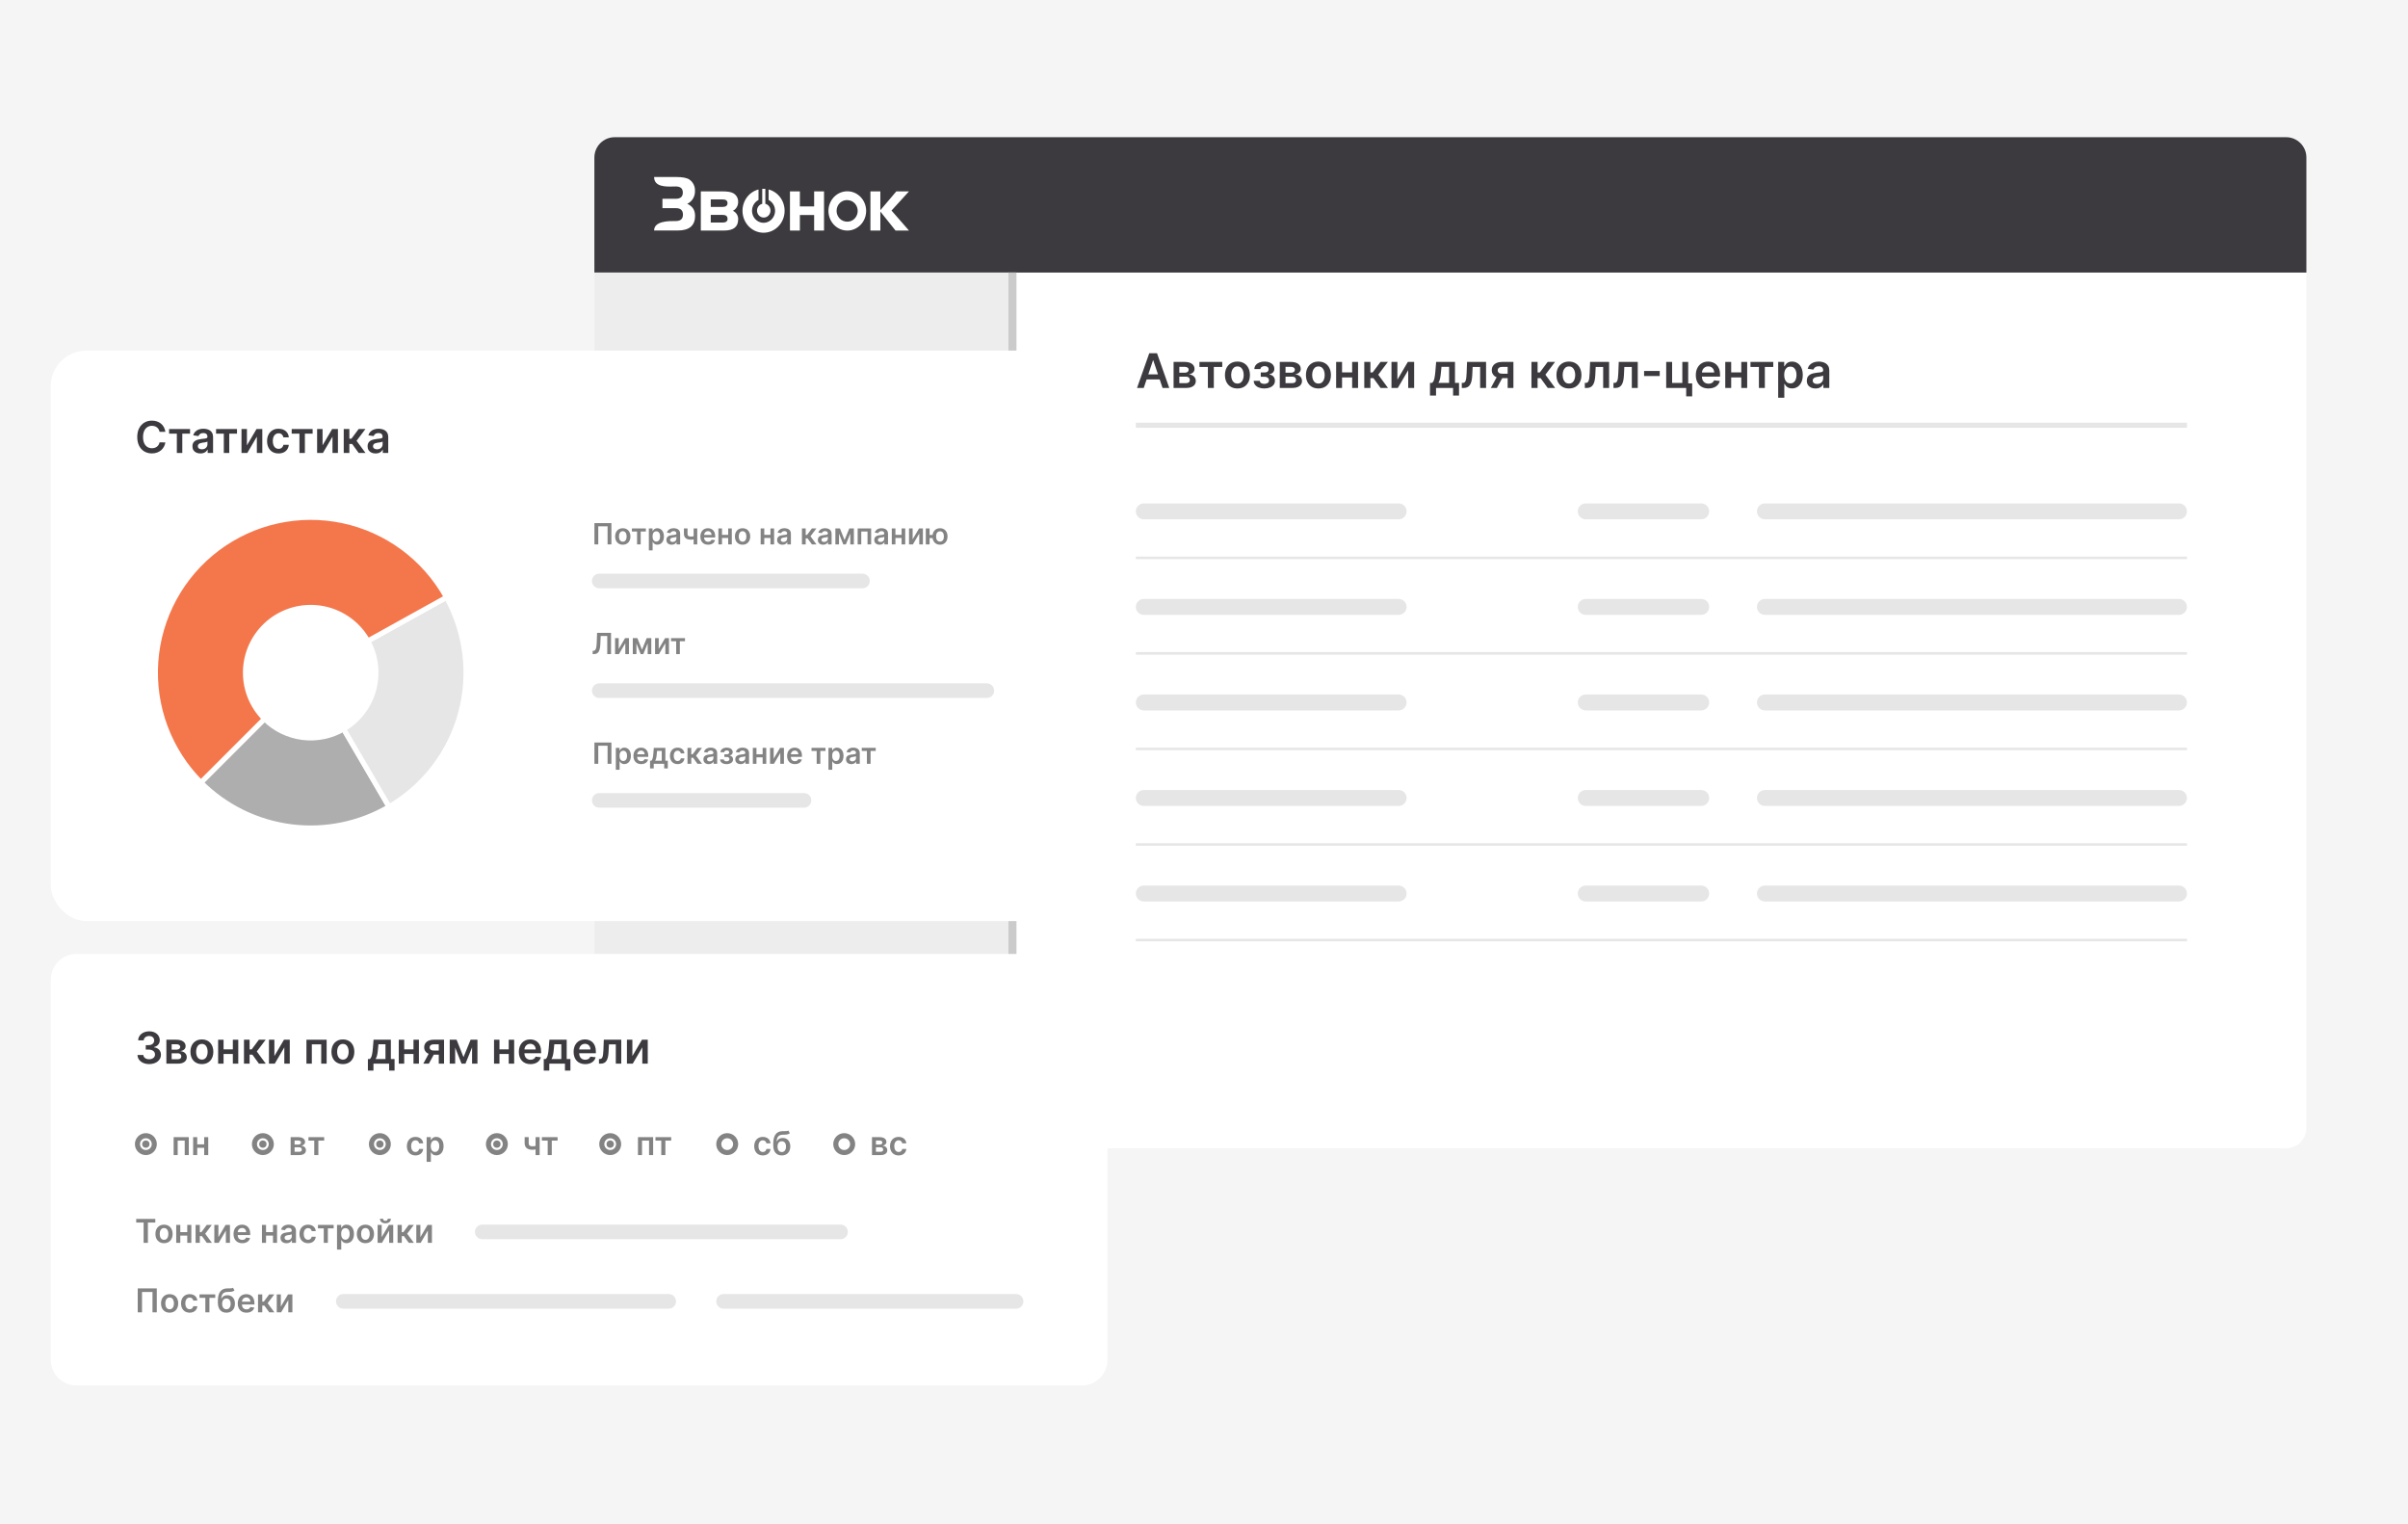 <svg width="474" height="300" viewBox="0 0 474 300" fill="none" xmlns="http://www.w3.org/2000/svg">
<g clip-path="url(#clip0_1361_1270)">
<rect width="474" height="300" fill="#F5F5F5"/>
<g filter="url(#filter0_d_1361_1270)">
<rect x="117" y="27" width="337" height="199" rx="4" fill="white"/>
</g>
<path d="M117 31C117 28.791 118.791 27 121 27H450C452.209 27 454 28.791 454 31V53.638H117V31Z" fill="#3C3A3E"/>
<path d="M117 53.638H200.074V226H121C118.791 226 117 224.209 117 222V53.638Z" fill="#EDEDED"/>
<rect x="200.074" y="53.638" width="148.075" height="1.567" transform="rotate(90 200.074 53.638)" fill="#CBCBCB"/>
<path fill-rule="evenodd" clip-rule="evenodd" d="M136.828 42.441C136.828 44.389 135.698 45.364 133.437 45.366H128.758C128.758 43.491 131.646 43.499 132.892 43.502L133.036 43.503C133.97 43.503 134.437 43.08 134.435 42.235C134.435 41.386 133.969 40.967 133.036 40.967H130.397V39.123H133.015C133.948 39.123 134.41 38.714 134.41 37.903C134.41 37.091 133.942 36.698 133.015 36.698C132.866 36.698 132.698 36.703 132.516 36.708H132.516C131.067 36.746 128.758 36.806 128.758 34.835H133.066C134.307 34.835 135.172 34.995 135.66 35.313C136.027 35.55 136.327 35.886 136.527 36.284C136.728 36.683 136.822 37.13 136.8 37.58C136.819 38.112 136.684 38.638 136.413 39.09C136.142 39.542 135.748 39.899 135.28 40.115C136.308 40.571 136.821 41.353 136.819 42.46L136.828 42.441ZM167.429 37.703C168.319 37.867 169.122 38.363 169.685 39.1C170.249 39.836 170.536 40.762 170.491 41.703C170.446 42.644 170.073 43.536 169.441 44.21C168.81 44.885 167.965 45.296 167.063 45.367C166.162 45.437 165.266 45.162 164.546 44.593C163.825 44.024 163.329 43.201 163.15 42.277C162.97 41.353 163.121 40.394 163.573 39.578C164.025 38.762 164.748 38.146 165.605 37.846C166.192 37.641 166.819 37.592 167.429 37.703ZM145.299 43.214C145.299 44.66 144.363 45.381 142.49 45.379H137.953V37.665H142.21C143.219 37.665 143.928 37.789 144.338 38.03C144.638 38.192 144.888 38.439 145.058 38.743C145.228 39.047 145.312 39.396 145.299 39.747C145.305 40.111 145.21 40.468 145.027 40.776C144.844 41.085 144.579 41.333 144.265 41.49C144.587 41.631 144.859 41.87 145.045 42.177C145.232 42.483 145.324 42.842 145.308 43.205L145.299 43.214ZM143.207 39.975C143.207 39.491 142.882 39.247 142.228 39.247H139.908V40.727H142.228C142.882 40.727 143.207 40.476 143.207 39.975ZM143.207 43.047C143.207 42.543 142.885 42.292 142.24 42.292H139.908V43.801H142.256C142.9 43.801 143.223 43.547 143.223 43.047H143.207ZM162.205 45.379H160.259V42.321H157.45V45.379H155.498V37.665H157.45V40.622H160.259V37.665H162.205V45.379ZM178.91 45.379H176.283L173.291 41.636V45.379H171.339V37.665H173.291V41.37L176.438 37.665H178.929L175.49 41.44L178.929 45.379H178.91ZM167.326 39.472C167.059 39.384 166.778 39.355 166.5 39.385C166.222 39.416 165.953 39.506 165.709 39.649C165.466 39.793 165.254 39.987 165.086 40.22C164.917 40.453 164.797 40.719 164.732 41.003C164.667 41.286 164.659 41.581 164.707 41.868C164.756 42.154 164.861 42.428 165.016 42.671C165.17 42.914 165.371 43.121 165.606 43.279C165.841 43.438 166.104 43.544 166.38 43.592C166.682 43.655 166.993 43.647 167.292 43.569C167.728 43.455 168.115 43.193 168.393 42.826C168.671 42.458 168.825 42.005 168.831 41.537C168.836 41.069 168.693 40.612 168.424 40.237C168.154 39.862 167.773 39.591 167.341 39.465L167.326 39.472ZM151.295 39.354C151.757 39.589 152.129 39.979 152.351 40.463C152.572 40.946 152.63 41.493 152.514 42.015C152.399 42.536 152.117 43.002 151.715 43.335C151.313 43.669 150.815 43.85 150.301 43.85C149.787 43.85 149.289 43.669 148.887 43.335C148.485 43.002 148.203 42.536 148.088 42.015C147.972 41.493 148.03 40.946 148.252 40.463C148.473 39.979 148.845 39.589 149.307 39.354V37.291C148.324 37.544 147.464 38.164 146.889 39.032C146.315 39.901 146.065 40.959 146.187 42.007C146.309 43.054 146.795 44.019 147.553 44.718C148.311 45.418 149.289 45.804 150.301 45.804C151.314 45.804 152.291 45.418 153.049 44.718C153.807 44.019 154.293 43.054 154.415 42.007C154.537 40.959 154.288 39.901 153.713 39.032C153.138 38.164 152.278 37.544 151.295 37.291V39.354ZM149.609 42.593C149.898 42.791 150.251 42.861 150.59 42.79C150.847 42.74 151.083 42.612 151.269 42.421C151.455 42.231 151.583 41.987 151.636 41.721C151.688 41.455 151.664 41.179 151.566 40.927C151.467 40.675 151.299 40.46 151.083 40.308C150.952 40.216 150.805 40.149 150.651 40.112V37.158H150.043V40.112C149.705 40.19 149.411 40.405 149.224 40.709C149.037 41.012 148.972 41.38 149.044 41.733C149.117 42.086 149.319 42.395 149.609 42.593Z" fill="white"/>
<path fill-rule="evenodd" clip-rule="evenodd" d="M126.407 69.307C125.542 69.307 124.84 70.009 124.84 70.874C124.84 71.739 125.542 72.441 126.407 72.441H185.971C186.836 72.441 187.538 71.739 187.538 70.874C187.538 70.009 186.836 69.307 185.971 69.307H126.407ZM126.407 130.417C125.542 130.417 124.84 131.119 124.84 131.984C124.84 132.85 125.542 133.551 126.407 133.551H185.971C186.836 133.551 187.538 132.85 187.538 131.984C187.538 131.119 186.836 130.417 185.971 130.417H126.407ZM124.84 81.843C124.84 80.977 125.542 80.276 126.407 80.276H170.296C171.162 80.276 171.863 80.977 171.863 81.843C171.863 82.708 171.162 83.409 170.296 83.409H126.407C125.542 83.409 124.84 82.708 124.84 81.843ZM126.407 141.386C125.542 141.386 124.84 142.087 124.84 142.953C124.84 143.818 125.542 144.52 126.407 144.52H170.296C171.162 144.52 171.863 143.818 171.863 142.953C171.863 142.087 171.162 141.386 170.296 141.386H126.407ZM124.84 92.811C124.84 91.946 125.542 91.244 126.407 91.244H177.35C178.215 91.244 178.917 91.946 178.917 92.811C178.917 93.677 178.215 94.378 177.35 94.378H126.407C125.542 94.378 124.84 93.677 124.84 92.811ZM126.407 152.354C125.542 152.354 124.84 153.056 124.84 153.921C124.84 154.787 125.542 155.488 126.407 155.488H177.35C178.215 155.488 178.917 154.787 178.917 153.921C178.917 153.056 178.215 152.354 177.35 152.354H126.407ZM124.84 103.78C124.84 102.914 125.542 102.213 126.407 102.213H160.108C160.973 102.213 161.675 102.914 161.675 103.78C161.675 104.645 160.973 105.347 160.108 105.347H126.407C125.542 105.347 124.84 104.645 124.84 103.78ZM126.407 163.323C125.542 163.323 124.84 164.024 124.84 164.89C124.84 165.755 125.542 166.457 126.407 166.457H160.108C160.973 166.457 161.675 165.755 161.675 164.89C161.675 164.024 160.973 163.323 160.108 163.323H126.407ZM124.84 193.095C124.84 192.229 125.542 191.528 126.407 191.528H170.296C171.162 191.528 171.863 192.229 171.863 193.095C171.863 193.96 171.162 194.661 170.296 194.661H126.407C125.542 194.661 124.84 193.96 124.84 193.095ZM200.074 117.882L117 117.882V118.382L200.074 118.382V117.882ZM117 178.992L200.074 178.992V179.492L117 179.492V178.992ZM200.074 207.197H117V207.697H200.074V207.197Z" fill="#CBCBCB"/>
<path d="M225.139 76.358H223.816L226.224 69.52H227.754L230.165 76.358H228.843L227.016 70.923H226.962L225.139 76.358ZM225.182 73.677H228.789V74.672H225.182V73.677Z" fill="#3C3A3E"/>
<path d="M231.013 76.358V71.23H233.167C233.775 71.23 234.254 71.351 234.606 71.594C234.96 71.836 235.137 72.175 235.137 72.609C235.137 72.896 235.037 73.131 234.837 73.313C234.638 73.493 234.368 73.615 234.025 73.677C234.295 73.699 234.531 73.767 234.733 73.881C234.938 73.994 235.098 74.143 235.214 74.328C235.33 74.513 235.388 74.725 235.388 74.966C235.388 75.249 235.313 75.494 235.164 75.704C235.017 75.911 234.802 76.072 234.519 76.188C234.239 76.301 233.898 76.358 233.497 76.358H231.013ZM232.145 75.406H233.497C233.72 75.406 233.895 75.354 234.022 75.25C234.149 75.143 234.212 74.998 234.212 74.816C234.212 74.604 234.149 74.438 234.022 74.318C233.895 74.196 233.72 74.135 233.497 74.135H232.145V75.406ZM232.145 73.353H233.19C233.355 73.353 233.496 73.33 233.614 73.283C233.732 73.234 233.822 73.166 233.885 73.079C233.947 72.99 233.978 72.885 233.978 72.762C233.978 72.587 233.906 72.448 233.761 72.348C233.619 72.248 233.421 72.198 233.167 72.198H232.145V73.353Z" fill="#3C3A3E"/>
<path d="M236.105 72.222V71.23H240.593V72.222H238.934V76.358H237.765V72.222H236.105Z" fill="#3C3A3E"/>
<path d="M243.583 76.458C243.082 76.458 242.647 76.348 242.28 76.128C241.913 75.907 241.628 75.599 241.425 75.203C241.225 74.807 241.125 74.344 241.125 73.814C241.125 73.284 241.225 72.82 241.425 72.422C241.628 72.023 241.913 71.714 242.28 71.494C242.647 71.273 243.082 71.163 243.583 71.163C244.083 71.163 244.518 71.273 244.885 71.494C245.252 71.714 245.536 72.023 245.737 72.422C245.939 72.82 246.041 73.284 246.041 73.814C246.041 74.344 245.939 74.807 245.737 75.203C245.536 75.599 245.252 75.907 244.885 76.128C244.518 76.348 244.083 76.458 243.583 76.458ZM243.589 75.49C243.861 75.49 244.088 75.415 244.271 75.266C244.453 75.115 244.589 74.912 244.678 74.659C244.769 74.405 244.815 74.122 244.815 73.811C244.815 73.497 244.769 73.213 244.678 72.959C244.589 72.703 244.453 72.5 244.271 72.348C244.088 72.197 243.861 72.121 243.589 72.121C243.311 72.121 243.079 72.197 242.895 72.348C242.712 72.5 242.575 72.703 242.484 72.959C242.395 73.213 242.35 73.497 242.35 73.811C242.35 74.122 242.395 74.405 242.484 74.659C242.575 74.912 242.712 75.115 242.895 75.266C243.079 75.415 243.311 75.49 243.589 75.49Z" fill="#3C3A3E"/>
<path d="M246.783 74.953H247.982C247.993 75.144 248.079 75.292 248.239 75.397C248.399 75.501 248.607 75.553 248.863 75.553C249.124 75.553 249.343 75.497 249.521 75.383C249.702 75.267 249.792 75.093 249.792 74.859C249.792 74.721 249.757 74.6 249.688 74.495C249.619 74.388 249.523 74.306 249.398 74.248C249.273 74.19 249.126 74.161 248.957 74.161H248.172V73.303H248.957C249.209 73.303 249.399 73.245 249.528 73.13C249.659 73.014 249.725 72.868 249.725 72.692C249.725 72.503 249.656 72.349 249.518 72.231C249.382 72.114 249.194 72.055 248.954 72.055C248.713 72.055 248.513 72.109 248.352 72.218C248.194 72.327 248.112 72.467 248.105 72.639H246.913C246.918 72.341 247.007 72.081 247.18 71.861C247.356 71.641 247.592 71.469 247.888 71.347C248.187 71.224 248.523 71.163 248.897 71.163C249.298 71.163 249.644 71.223 249.936 71.343C250.227 71.464 250.452 71.632 250.61 71.847C250.768 72.061 250.847 72.313 250.847 72.602C250.847 72.88 250.76 73.111 250.587 73.293C250.413 73.473 250.179 73.603 249.885 73.68V73.734C250.088 73.745 250.271 73.803 250.433 73.907C250.596 74.01 250.725 74.149 250.821 74.325C250.916 74.501 250.964 74.704 250.964 74.936C250.964 75.25 250.874 75.521 250.694 75.75C250.513 75.977 250.265 76.152 249.949 76.275C249.635 76.397 249.275 76.458 248.87 76.458C248.476 76.458 248.123 76.399 247.811 76.281C247.502 76.161 247.256 75.989 247.073 75.764C246.891 75.539 246.794 75.269 246.783 74.953Z" fill="#3C3A3E"/>
<path d="M251.916 76.358V71.23H254.07C254.678 71.23 255.158 71.351 255.51 71.594C255.864 71.836 256.041 72.175 256.041 72.609C256.041 72.896 255.94 73.131 255.74 73.313C255.542 73.493 255.271 73.615 254.928 73.677C255.198 73.699 255.434 73.767 255.636 73.881C255.841 73.994 256.002 74.143 256.117 74.328C256.233 74.513 256.291 74.725 256.291 74.966C256.291 75.249 256.216 75.494 256.067 75.704C255.92 75.911 255.705 76.072 255.423 76.188C255.142 76.301 254.801 76.358 254.401 76.358H251.916ZM253.048 75.406H254.401C254.623 75.406 254.798 75.354 254.925 75.25C255.052 75.143 255.115 74.998 255.115 74.816C255.115 74.604 255.052 74.438 254.925 74.318C254.798 74.196 254.623 74.135 254.401 74.135H253.048V75.406ZM253.048 73.353H254.093C254.258 73.353 254.4 73.33 254.518 73.283C254.636 73.234 254.726 73.166 254.788 73.079C254.85 72.99 254.882 72.885 254.882 72.762C254.882 72.587 254.809 72.448 254.665 72.348C254.522 72.248 254.324 72.198 254.07 72.198H253.048V73.353Z" fill="#3C3A3E"/>
<path d="M259.526 76.458C259.025 76.458 258.591 76.348 258.224 76.128C257.857 75.907 257.572 75.599 257.369 75.203C257.169 74.807 257.068 74.344 257.068 73.814C257.068 73.284 257.169 72.82 257.369 72.422C257.572 72.023 257.857 71.714 258.224 71.494C258.591 71.273 259.025 71.163 259.526 71.163C260.027 71.163 260.461 71.273 260.829 71.494C261.196 71.714 261.48 72.023 261.68 72.422C261.883 72.82 261.984 73.284 261.984 73.814C261.984 74.344 261.883 74.807 261.68 75.203C261.48 75.599 261.196 75.907 260.829 76.128C260.461 76.348 260.027 76.458 259.526 76.458ZM259.533 75.49C259.805 75.49 260.032 75.415 260.214 75.266C260.397 75.115 260.533 74.912 260.622 74.659C260.713 74.405 260.759 74.122 260.759 73.811C260.759 73.497 260.713 73.213 260.622 72.959C260.533 72.703 260.397 72.5 260.214 72.348C260.032 72.197 259.805 72.121 259.533 72.121C259.255 72.121 259.023 72.197 258.838 72.348C258.656 72.5 258.519 72.703 258.428 72.959C258.339 73.213 258.294 73.497 258.294 73.811C258.294 74.122 258.339 74.405 258.428 74.659C258.519 74.912 258.656 75.115 258.838 75.266C259.023 75.415 259.255 75.49 259.533 75.49Z" fill="#3C3A3E"/>
<path d="M266.534 73.293V74.285H263.802V73.293H266.534ZM264.176 71.23V76.358H263.011V71.23H264.176ZM267.325 71.23V76.358H266.163V71.23H267.325Z" fill="#3C3A3E"/>
<path d="M268.549 76.358V71.23H269.758V73.3H270.198L271.741 71.23H273.198L271.297 73.747L273.218 76.358H271.755L270.349 74.425H269.758V76.358H268.549Z" fill="#3C3A3E"/>
<path d="M275.069 74.722L277.123 71.23H278.365V76.358H277.196V72.862L275.149 76.358H273.903V71.23H275.069V74.722Z" fill="#3C3A3E"/>
<path d="M281.485 77.847V75.363H281.892C282.002 75.278 282.093 75.164 282.166 75.019C282.24 74.872 282.3 74.7 282.347 74.502C282.396 74.301 282.436 74.078 282.467 73.831C282.498 73.581 282.526 73.313 282.55 73.026L282.697 71.23H286.404V75.363H287.199V77.847H286.03V76.358H282.674V77.847H281.485ZM283.135 75.363H285.249V72.205H283.746L283.666 73.026C283.621 73.569 283.562 74.034 283.489 74.422C283.415 74.809 283.297 75.123 283.135 75.363Z" fill="#3C3A3E"/>
<path d="M287.748 76.358L287.741 75.363H287.918C288.052 75.363 288.164 75.333 288.255 75.273C288.347 75.213 288.422 75.113 288.483 74.972C288.543 74.83 288.589 74.639 288.623 74.398C288.656 74.158 288.68 73.859 288.693 73.5L288.783 71.23H292.524V76.358H291.355V72.222H289.882L289.802 73.874C289.782 74.301 289.734 74.672 289.658 74.986C289.585 75.297 289.48 75.555 289.344 75.757C289.211 75.96 289.043 76.111 288.84 76.211C288.637 76.309 288.398 76.358 288.122 76.358H287.748Z" fill="#3C3A3E"/>
<path d="M296.773 76.358V72.211H295.678C295.4 72.211 295.186 72.276 295.037 72.405C294.888 72.534 294.814 72.694 294.816 72.886C294.814 73.077 294.884 73.235 295.027 73.36C295.169 73.485 295.373 73.547 295.638 73.547H297.154V74.428H295.638C295.228 74.428 294.874 74.364 294.576 74.235C294.278 74.106 294.048 73.923 293.888 73.687C293.728 73.451 293.647 73.175 293.647 72.859C293.647 72.53 293.729 72.244 293.891 72.001C294.056 71.756 294.29 71.567 294.593 71.433C294.898 71.298 295.259 71.23 295.678 71.23H297.906V76.358H296.773ZM293.46 76.358L294.893 73.727H296.085L294.649 76.358H293.46Z" fill="#3C3A3E"/>
<path d="M301.456 76.358V71.23H302.665V73.3H303.106L304.648 71.23H306.105L304.204 73.747L306.125 76.358H304.662L303.256 74.425H302.665V76.358H301.456Z" fill="#3C3A3E"/>
<path d="M308.836 76.458C308.336 76.458 307.901 76.348 307.534 76.128C307.167 75.907 306.882 75.599 306.679 75.203C306.479 74.807 306.378 74.344 306.378 73.814C306.378 73.284 306.479 72.82 306.679 72.422C306.882 72.023 307.167 71.714 307.534 71.494C307.901 71.273 308.336 71.163 308.836 71.163C309.337 71.163 309.772 71.273 310.139 71.494C310.506 71.714 310.79 72.023 310.991 72.422C311.193 72.82 311.295 73.284 311.295 73.814C311.295 74.344 311.193 74.807 310.991 75.203C310.79 75.599 310.506 75.907 310.139 76.128C309.772 76.348 309.337 76.458 308.836 76.458ZM308.843 75.49C309.115 75.49 309.342 75.415 309.524 75.266C309.707 75.115 309.843 74.912 309.932 74.659C310.023 74.405 310.069 74.122 310.069 73.811C310.069 73.497 310.023 73.213 309.932 72.959C309.843 72.703 309.707 72.5 309.524 72.348C309.342 72.197 309.115 72.121 308.843 72.121C308.565 72.121 308.333 72.197 308.149 72.348C307.966 72.5 307.829 72.703 307.738 72.959C307.649 73.213 307.604 73.497 307.604 73.811C307.604 74.122 307.649 74.405 307.738 74.659C307.829 74.912 307.966 75.115 308.149 75.266C308.333 75.415 308.565 75.49 308.843 75.49Z" fill="#3C3A3E"/>
<path d="M311.967 76.358L311.96 75.363H312.137C312.271 75.363 312.383 75.333 312.474 75.273C312.566 75.213 312.641 75.113 312.701 74.972C312.761 74.83 312.808 74.639 312.842 74.398C312.875 74.158 312.898 73.859 312.912 73.5L313.002 71.23H316.742V76.358H315.574V72.222H314.101L314.021 73.874C314.001 74.301 313.953 74.672 313.877 74.986C313.803 75.297 313.699 75.555 313.563 75.757C313.429 75.96 313.261 76.111 313.059 76.211C312.856 76.309 312.617 76.358 312.341 76.358H311.967Z" fill="#3C3A3E"/>
<path d="M317.606 76.358L317.599 75.363H317.776C317.91 75.363 318.022 75.333 318.113 75.273C318.205 75.213 318.28 75.113 318.34 74.972C318.401 74.83 318.447 74.639 318.481 74.398C318.514 74.158 318.538 73.859 318.551 73.5L318.641 71.23H322.382V76.358H321.213V72.222H319.74L319.66 73.874C319.64 74.301 319.592 74.672 319.516 74.986C319.443 75.297 319.338 75.555 319.202 75.757C319.069 75.96 318.9 76.111 318.698 76.211C318.495 76.309 318.256 76.358 317.98 76.358H317.606Z" fill="#3C3A3E"/>
<path d="M326.708 73.013V74.008H323.629V73.013H326.708Z" fill="#3C3A3E"/>
<path d="M332.311 71.23V75.457H333.096V78.007H331.914V76.358H327.98V71.23H329.145V75.366H331.156V71.23H332.311Z" fill="#3C3A3E"/>
<path d="M336.303 76.458C335.789 76.458 335.345 76.351 334.971 76.138C334.599 75.922 334.313 75.617 334.112 75.223C333.912 74.827 333.812 74.36 333.812 73.824C333.812 73.296 333.912 72.834 334.112 72.435C334.315 72.034 334.598 71.723 334.961 71.5C335.324 71.275 335.75 71.163 336.24 71.163C336.556 71.163 336.854 71.214 337.135 71.317C337.418 71.417 337.667 71.573 337.883 71.784C338.101 71.996 338.273 72.265 338.397 72.592C338.522 72.917 338.584 73.304 338.584 73.754V74.124H334.38V73.31H337.425C337.423 73.078 337.373 72.873 337.275 72.692C337.177 72.51 337.04 72.366 336.864 72.261C336.691 72.157 336.488 72.105 336.256 72.105C336.009 72.105 335.792 72.165 335.605 72.285C335.418 72.403 335.272 72.559 335.168 72.752C335.065 72.944 335.013 73.154 335.011 73.383V74.094C335.011 74.393 335.065 74.649 335.174 74.862C335.283 75.074 335.436 75.236 335.632 75.35C335.828 75.461 336.057 75.517 336.32 75.517C336.496 75.517 336.655 75.492 336.797 75.443C336.94 75.392 337.064 75.317 337.168 75.219C337.273 75.122 337.352 75 337.405 74.856L338.534 74.983C338.463 75.281 338.327 75.541 338.127 75.764C337.929 75.984 337.675 76.156 337.365 76.278C337.056 76.398 336.702 76.458 336.303 76.458Z" fill="#3C3A3E"/>
<path d="M343.13 73.293V74.285H340.399V73.293H343.13ZM340.773 71.23V76.358H339.607V71.23H340.773ZM343.922 71.23V76.358H342.76V71.23H343.922Z" fill="#3C3A3E"/>
<path d="M344.571 72.222V71.23H349.059V72.222H347.399V76.358H346.231V72.222H344.571Z" fill="#3C3A3E"/>
<path d="M350.022 78.281V71.23H351.211V72.078H351.281C351.343 71.953 351.431 71.821 351.545 71.681C351.658 71.538 351.812 71.417 352.006 71.317C352.199 71.214 352.447 71.163 352.747 71.163C353.143 71.163 353.501 71.264 353.819 71.467C354.14 71.667 354.394 71.964 354.581 72.358C354.77 72.75 354.865 73.231 354.865 73.801C354.865 74.364 354.772 74.842 354.587 75.236C354.403 75.63 354.151 75.931 353.833 76.138C353.514 76.345 353.153 76.448 352.75 76.448C352.457 76.448 352.213 76.399 352.019 76.301C351.825 76.203 351.67 76.085 351.552 75.947C351.436 75.807 351.346 75.675 351.281 75.55H351.231V78.281H350.022ZM351.208 73.794C351.208 74.126 351.254 74.416 351.348 74.665C351.444 74.915 351.58 75.109 351.759 75.25C351.939 75.388 352.157 75.457 352.413 75.457C352.68 75.457 352.904 75.385 353.084 75.243C353.265 75.098 353.401 74.901 353.492 74.652C353.585 74.4 353.632 74.115 353.632 73.794C353.632 73.476 353.587 73.193 353.495 72.946C353.404 72.699 353.268 72.505 353.088 72.365C352.907 72.225 352.683 72.155 352.413 72.155C352.155 72.155 351.936 72.223 351.755 72.358C351.575 72.494 351.438 72.684 351.344 72.929C351.253 73.174 351.208 73.462 351.208 73.794Z" fill="#3C3A3E"/>
<path d="M357.376 76.462C357.051 76.462 356.758 76.404 356.498 76.288C356.239 76.17 356.035 75.996 355.883 75.767C355.734 75.538 355.659 75.255 355.659 74.919C355.659 74.63 355.713 74.391 355.82 74.201C355.927 74.012 356.072 73.861 356.257 73.747C356.442 73.634 356.65 73.548 356.882 73.49C357.115 73.43 357.357 73.387 357.606 73.36C357.907 73.329 358.151 73.301 358.338 73.276C358.525 73.25 358.661 73.21 358.745 73.156C358.832 73.101 358.876 73.015 358.876 72.899V72.879C358.876 72.628 358.801 72.433 358.652 72.295C358.503 72.157 358.288 72.088 358.007 72.088C357.711 72.088 357.476 72.153 357.303 72.282C357.131 72.411 357.015 72.563 356.955 72.739L355.826 72.579C355.915 72.267 356.062 72.007 356.267 71.797C356.472 71.586 356.723 71.428 357.019 71.323C357.315 71.216 357.642 71.163 358.001 71.163C358.248 71.163 358.494 71.192 358.739 71.25C358.984 71.308 359.207 71.403 359.41 71.537C359.612 71.668 359.775 71.847 359.897 72.075C360.022 72.302 360.085 72.585 360.085 72.926V76.358H358.922V75.654H358.882C358.809 75.796 358.705 75.93 358.572 76.054C358.44 76.177 358.274 76.276 358.074 76.351C357.876 76.425 357.643 76.462 357.376 76.462ZM357.69 75.573C357.933 75.573 358.143 75.526 358.321 75.43C358.499 75.332 358.636 75.203 358.732 75.043C358.83 74.882 358.879 74.708 358.879 74.518V73.914C358.841 73.945 358.776 73.974 358.685 74.001C358.596 74.028 358.496 74.051 358.385 74.071C358.273 74.091 358.163 74.109 358.054 74.124C357.945 74.14 357.85 74.153 357.77 74.165C357.59 74.189 357.428 74.229 357.286 74.285C357.143 74.34 357.031 74.418 356.949 74.518C356.866 74.616 356.825 74.743 356.825 74.899C356.825 75.122 356.906 75.29 357.069 75.403C357.231 75.517 357.438 75.573 357.69 75.573Z" fill="#3C3A3E"/>
<path fill-rule="evenodd" clip-rule="evenodd" d="M430.488 84.193H223.586V83.193H430.488V84.193ZM347.411 99.079C346.545 99.079 345.844 99.78 345.844 100.646C345.844 101.511 346.545 102.212 347.411 102.212H428.919C429.784 102.212 430.486 101.511 430.486 100.646C430.486 99.78 429.784 99.079 428.919 99.079H347.411ZM223.586 100.646C223.586 99.78 224.287 99.079 225.153 99.079H275.312C276.177 99.079 276.879 99.78 276.879 100.646C276.879 101.511 276.177 102.212 275.312 102.212H225.153C224.287 102.212 223.586 101.511 223.586 100.646ZM223.586 119.449C223.586 118.583 224.287 117.882 225.153 117.882H275.312C276.177 117.882 276.879 118.583 276.879 119.449C276.879 120.314 276.177 121.016 275.312 121.016H225.153C224.287 121.016 223.586 120.314 223.586 119.449ZM225.153 136.685C224.287 136.685 223.586 137.387 223.586 138.252C223.586 139.117 224.287 139.819 225.153 139.819H275.312C276.177 139.819 276.879 139.117 276.879 138.252C276.879 137.387 276.177 136.685 275.312 136.685H225.153ZM223.586 157.055C223.586 156.19 224.287 155.488 225.153 155.488H275.312C276.177 155.488 276.879 156.19 276.879 157.055C276.879 157.92 276.177 158.622 275.312 158.622H225.153C224.287 158.622 223.586 157.92 223.586 157.055ZM225.153 174.291C224.287 174.291 223.586 174.993 223.586 175.858C223.586 176.724 224.287 177.425 225.153 177.425H275.312C276.177 177.425 276.879 176.724 276.879 175.858C276.879 174.993 276.177 174.291 275.312 174.291H225.153ZM310.578 100.646C310.578 99.78 311.28 99.079 312.145 99.079H334.874C335.739 99.079 336.441 99.78 336.441 100.646C336.441 101.511 335.739 102.212 334.874 102.212H312.145C311.28 102.212 310.578 101.511 310.578 100.646ZM312.145 117.882C311.28 117.882 310.578 118.583 310.578 119.449C310.578 120.314 311.28 121.016 312.145 121.016H334.874C335.739 121.016 336.441 120.314 336.441 119.449C336.441 118.583 335.739 117.882 334.874 117.882H312.145ZM310.578 138.252C310.578 137.387 311.28 136.685 312.145 136.685H334.874C335.739 136.685 336.441 137.387 336.441 138.252C336.441 139.117 335.739 139.819 334.874 139.819H312.145C311.28 139.819 310.578 139.117 310.578 138.252ZM312.145 155.488C311.28 155.488 310.578 156.19 310.578 157.055C310.578 157.92 311.28 158.622 312.145 158.622H334.874C335.739 158.622 336.441 157.92 336.441 157.055C336.441 156.19 335.739 155.488 334.874 155.488H312.145ZM310.578 175.858C310.578 174.993 311.28 174.291 312.145 174.291H334.874C335.739 174.291 336.441 174.993 336.441 175.858C336.441 176.724 335.739 177.425 334.874 177.425H312.145C311.28 177.425 310.578 176.724 310.578 175.858ZM345.844 119.449C345.844 118.583 346.545 117.882 347.411 117.882H428.919C429.784 117.882 430.486 118.583 430.486 119.449C430.486 120.314 429.784 121.016 428.919 121.016H347.411C346.545 121.016 345.844 120.314 345.844 119.449ZM347.411 136.685C346.545 136.685 345.844 137.387 345.844 138.252C345.844 139.117 346.545 139.819 347.411 139.819H428.919C429.784 139.819 430.486 139.117 430.486 138.252C430.486 137.387 429.784 136.685 428.919 136.685H347.411ZM345.844 157.055C345.844 156.19 346.545 155.488 347.411 155.488H428.919C429.784 155.488 430.486 156.19 430.486 157.055C430.486 157.92 429.784 158.622 428.919 158.622H347.411C346.545 158.622 345.844 157.92 345.844 157.055ZM347.411 174.291C346.545 174.291 345.844 174.993 345.844 175.858C345.844 176.724 346.545 177.425 347.411 177.425H428.919C429.784 177.425 430.486 176.724 430.486 175.858C430.486 174.993 429.784 174.291 428.919 174.291H347.411ZM223.586 110.047H430.488V109.547H223.586V110.047ZM430.488 128.85H223.586V128.35H430.488V128.85ZM223.586 147.654H430.488V147.154H223.586V147.654ZM430.488 166.457H223.586V165.957H430.488V166.457ZM223.586 185.26H430.488V184.76H223.586V185.26Z" fill="#E6E6E6"/>
<g filter="url(#filter1_d_1361_1270)">
<path d="M10 192.792C10 190.01 12.256 187.754 15.038 187.754H212.962C215.744 187.754 218 190.01 218 192.792V267.644C218 270.426 215.744 272.682 212.962 272.682H15.038C12.256 272.682 10 270.426 10 267.644V192.792Z" fill="white"/>
</g>
<path d="M29.366 209.432C30.709 209.432 31.688 208.662 31.684 207.601C31.688 206.816 31.197 206.251 30.317 206.126V206.077C30.997 205.929 31.454 205.423 31.451 204.718C31.454 203.761 30.639 202.979 29.384 202.979C28.164 202.979 27.219 203.706 27.194 204.758H28.289C28.308 204.23 28.798 203.902 29.378 203.902C29.964 203.902 30.353 204.258 30.35 204.785C30.353 205.334 29.899 205.699 29.249 205.699H28.694V206.577H29.249C30.044 206.577 30.516 206.975 30.513 207.543C30.516 208.098 30.034 208.478 29.363 208.478C28.731 208.478 28.243 208.15 28.216 207.638H27.062C27.093 208.699 28.041 209.432 29.366 209.432Z" fill="#3C3A3E"/>
<path d="M32.749 209.346H35.031C36.136 209.346 36.767 208.846 36.767 208.067C36.767 207.408 36.255 206.948 35.516 206.883C36.145 206.767 36.537 206.432 36.537 205.902C36.537 205.108 35.841 204.635 34.728 204.635H32.749V209.346ZM33.789 208.472V207.303H35.031C35.439 207.303 35.688 207.54 35.688 207.929C35.688 208.267 35.439 208.472 35.031 208.472H33.789ZM33.789 206.586V205.525H34.728C35.191 205.525 35.473 205.721 35.473 206.043C35.473 206.38 35.2 206.586 34.749 206.586H33.789Z" fill="#3C3A3E"/>
<path d="M39.738 209.438C41.119 209.438 41.996 208.466 41.996 207.009C41.996 205.549 41.119 204.574 39.738 204.574C38.358 204.574 37.481 205.549 37.481 207.009C37.481 208.466 38.358 209.438 39.738 209.438ZM39.745 208.549C38.981 208.549 38.607 207.868 38.607 207.006C38.607 206.144 38.981 205.454 39.745 205.454C40.496 205.454 40.87 206.144 40.87 207.006C40.87 207.868 40.496 208.549 39.745 208.549Z" fill="#3C3A3E"/>
<path d="M44.008 204.635H42.938V209.346H44.008V207.441H45.833V209.346H46.901V204.635H45.833V206.531H44.008V204.635Z" fill="#3C3A3E"/>
<path d="M48.024 209.346H49.134V207.57H49.677L50.968 209.346H52.312L50.548 206.948L52.293 204.635H50.956L49.539 206.537H49.134V204.635H48.024V209.346Z" fill="#3C3A3E"/>
<path d="M54.011 207.843V204.635H52.941V209.346H54.085L55.965 206.135V209.346H57.039V204.635H55.898L54.011 207.843Z" fill="#3C3A3E"/>
<path d="M60.321 209.346H61.382V205.546H63.229V209.346H64.299V204.635H60.321V209.346Z" fill="#3C3A3E"/>
<path d="M67.496 209.438C68.876 209.438 69.753 208.466 69.753 207.009C69.753 205.549 68.876 204.574 67.496 204.574C66.115 204.574 65.238 205.549 65.238 207.009C65.238 208.466 66.115 209.438 67.496 209.438ZM67.502 208.549C66.738 208.549 66.364 207.868 66.364 207.006C66.364 206.144 66.738 205.454 67.502 205.454C68.253 205.454 68.627 206.144 68.627 207.006C68.627 207.868 68.253 208.549 67.502 208.549Z" fill="#3C3A3E"/>
<path d="M72.42 210.714H73.512V209.346H76.595V210.714H77.668V208.432H76.938V204.635H73.534L73.399 206.285C73.31 207.34 73.193 208.122 72.795 208.432H72.42V210.714ZM73.936 208.432C74.233 207.994 74.343 207.282 74.423 206.285L74.497 205.531H75.877V208.432H73.936Z" fill="#3C3A3E"/>
<path d="M79.567 204.635H78.497V209.346H79.567V207.441H81.392V209.346H82.46V204.635H81.392V206.531H79.567V204.635Z" fill="#3C3A3E"/>
<path d="M86.368 209.346H87.407V204.635H85.362C84.208 204.635 83.494 205.227 83.497 206.132C83.494 206.727 83.819 207.178 84.38 207.408L83.325 209.346H84.417L85.383 207.573H86.368V209.346ZM86.368 206.764H85.325C84.837 206.764 84.567 206.509 84.57 206.156C84.567 205.804 84.853 205.537 85.362 205.537H86.368V206.764Z" fill="#3C3A3E"/>
<path d="M91.237 208.055L89.875 204.635H88.525V209.346H89.596V206.172L90.85 209.346H91.626L92.923 206.138V209.346H93.984V204.635H92.635L91.237 208.055Z" fill="#3C3A3E"/>
<path d="M98.317 204.635H97.246V209.346H98.317V207.441H100.141V209.346H101.209V204.635H100.141V206.531H98.317V204.635Z" fill="#3C3A3E"/>
<path d="M104.418 209.438C105.516 209.438 106.27 208.901 106.466 208.082L105.43 207.966C105.279 208.365 104.911 208.573 104.433 208.573C103.715 208.573 103.24 208.101 103.231 207.294H106.512V206.954C106.512 205.301 105.519 204.574 104.359 204.574C103.01 204.574 102.13 205.564 102.13 207.018C102.13 208.497 102.998 209.438 104.418 209.438ZM103.234 206.546C103.268 205.945 103.712 205.439 104.375 205.439C105.013 205.439 105.442 205.905 105.448 206.546H103.234Z" fill="#3C3A3E"/>
<path d="M107.035 210.714H108.126V209.346H111.209V210.714H112.282V208.432H111.552V204.635H108.148L108.013 206.285C107.924 207.34 107.807 208.122 107.409 208.432H107.035V210.714ZM108.55 208.432C108.847 207.994 108.958 207.282 109.037 206.285L109.111 205.531H110.491V208.432H108.55Z" fill="#3C3A3E"/>
<path d="M115.197 209.438C116.295 209.438 117.049 208.901 117.245 208.082L116.209 207.966C116.058 208.365 115.69 208.573 115.212 208.573C114.494 208.573 114.019 208.101 114.01 207.294H117.291V206.954C117.291 205.301 116.298 204.574 115.138 204.574C113.789 204.574 112.909 205.564 112.909 207.018C112.909 208.497 113.777 209.438 115.197 209.438ZM114.013 206.546C114.047 205.945 114.491 205.439 115.154 205.439C115.792 205.439 116.221 205.905 116.227 206.546H114.013Z" fill="#3C3A3E"/>
<path d="M117.906 209.346H118.249C119.261 209.346 119.718 208.635 119.792 207.064L119.865 205.546H121.218V209.346H122.291V204.635H118.856L118.774 206.721C118.721 208.043 118.55 208.432 118.062 208.432H117.899L117.906 209.346Z" fill="#3C3A3E"/>
<path d="M124.48 207.843V204.635H123.409V209.346H124.553L126.433 206.135V209.346H127.507V204.635H126.366L124.48 207.843Z" fill="#3C3A3E"/>
<path d="M30.863 253.576H27.109V258.287H27.956V254.285H30.017V258.287H30.863V253.576Z" fill="#838383"/>
<path d="M33.389 258.356C34.424 258.356 35.081 257.627 35.081 256.534C35.081 255.439 34.424 254.708 33.389 254.708C32.353 254.708 31.695 255.439 31.695 256.534C31.695 257.627 32.353 258.356 33.389 258.356ZM33.393 257.689C32.82 257.689 32.54 257.178 32.54 256.532C32.54 255.886 32.82 255.368 33.393 255.368C33.957 255.368 34.237 255.886 34.237 256.532C34.237 257.178 33.957 257.689 33.393 257.689Z" fill="#838383"/>
<path d="M37.329 258.356C38.217 258.356 38.783 257.829 38.843 257.079H38.047C37.976 257.459 37.702 257.677 37.336 257.677C36.816 257.677 36.481 257.243 36.481 256.52C36.481 255.807 36.823 255.379 37.336 255.379C37.736 255.379 37.983 255.637 38.047 255.978H38.843C38.785 255.212 38.187 254.708 37.325 254.708C36.29 254.708 35.636 255.455 35.636 256.534C35.636 257.604 36.274 258.356 37.329 258.356Z" fill="#838383"/>
<path d="M39.277 255.437H40.42V258.287H41.225V255.437H42.368V254.754H39.277V255.437Z" fill="#838383"/>
<path d="M45.863 253.447C45.693 253.576 45.423 253.574 45.058 253.574C44.954 253.574 44.846 253.574 44.729 253.576C43.512 253.592 42.886 254.402 42.886 256.063V256.38C42.886 257.673 43.539 258.356 44.568 258.356C45.596 258.356 46.245 257.671 46.245 256.58C46.245 255.522 45.628 254.913 44.752 254.913C44.214 254.913 43.806 255.145 43.586 255.577H43.546C43.629 254.696 43.96 254.298 44.752 254.28C45.453 254.264 45.847 254.252 46.153 253.986L45.863 253.447ZM44.572 257.689C44.05 257.689 43.73 257.27 43.73 256.603C43.737 255.945 44.053 255.568 44.568 255.568C45.083 255.568 45.4 255.945 45.4 256.603C45.4 257.273 45.085 257.689 44.572 257.689Z" fill="#838383"/>
<path d="M48.517 258.356C49.341 258.356 49.907 257.953 50.054 257.339L49.276 257.252C49.164 257.551 48.888 257.707 48.529 257.707C47.99 257.707 47.634 257.353 47.627 256.748H50.088V256.493C50.088 255.253 49.343 254.708 48.474 254.708C47.461 254.708 46.801 255.451 46.801 256.541C46.801 257.65 47.452 258.356 48.517 258.356ZM47.629 256.187C47.655 255.736 47.988 255.356 48.485 255.356C48.964 255.356 49.285 255.706 49.29 256.187H47.629Z" fill="#838383"/>
<path d="M50.793 258.287H51.626V256.955H52.033L53.001 258.287H54.008L52.686 256.488L53.995 254.754H52.992L51.929 256.18H51.626V254.754H50.793V258.287Z" fill="#838383"/>
<path d="M55.283 257.16V254.754H54.481V258.287H55.339L56.749 255.879V258.287H57.554V254.754H56.698L55.283 257.16Z" fill="#838383"/>
<path d="M26.812 240.617H28.269V244.612H29.115V240.617H30.571V239.902H26.812V240.617Z" fill="#838383"/>
<path d="M32.288 244.681C33.323 244.681 33.981 243.952 33.981 242.86C33.981 241.765 33.323 241.033 32.288 241.033C31.253 241.033 30.595 241.765 30.595 242.86C30.595 243.952 31.253 244.681 32.288 244.681ZM32.292 244.014C31.72 244.014 31.439 243.504 31.439 242.857C31.439 242.211 31.72 241.693 32.292 241.693C32.856 241.693 33.136 242.211 33.136 242.857C33.136 243.504 32.856 244.014 32.292 244.014Z" fill="#838383"/>
<path d="M35.49 241.079H34.687V244.612H35.49V243.184H36.859V244.612H37.659V241.079H36.859V242.501H35.49V241.079Z" fill="#838383"/>
<path d="M38.502 244.612H39.334V243.281H39.742L40.71 244.612H41.718L40.395 242.814L41.704 241.079H40.701L39.638 242.505H39.334V241.079H38.502V244.612Z" fill="#838383"/>
<path d="M42.992 243.485V241.079H42.19V244.612H43.048L44.458 242.204V244.612H45.263V241.079H44.407L42.992 243.485Z" fill="#838383"/>
<path d="M47.682 244.681C48.506 244.681 49.072 244.279 49.219 243.665L48.441 243.577C48.328 243.876 48.052 244.033 47.694 244.033C47.155 244.033 46.799 243.679 46.792 243.074H49.253V242.818C49.253 241.578 48.508 241.033 47.638 241.033C46.626 241.033 45.966 241.776 45.966 242.867C45.966 243.975 46.617 244.681 47.682 244.681ZM46.794 242.512C46.819 242.061 47.153 241.682 47.65 241.682C48.128 241.682 48.45 242.032 48.455 242.512H46.794Z" fill="#838383"/>
<path d="M52.367 241.079H51.564V244.612H52.367V243.184H53.736V244.612H54.536V241.079H53.736V242.501H52.367V241.079Z" fill="#838383"/>
<path d="M56.395 244.684C56.95 244.684 57.281 244.424 57.433 244.127H57.461V244.612H58.261V242.248C58.261 241.314 57.5 241.033 56.826 241.033C56.083 241.033 55.512 241.365 55.328 242.009L56.106 242.119C56.188 241.877 56.423 241.67 56.83 241.67C57.217 241.67 57.428 241.868 57.428 242.216V242.229C57.428 242.469 57.178 242.48 56.554 242.547C55.869 242.62 55.213 242.825 55.213 243.621C55.213 244.316 55.721 244.684 56.395 244.684ZM56.612 244.072C56.264 244.072 56.016 243.913 56.016 243.607C56.016 243.288 56.294 243.154 56.667 243.101C56.885 243.071 57.322 243.016 57.431 242.929V243.345C57.431 243.738 57.113 244.072 56.612 244.072Z" fill="#838383"/>
<path d="M60.639 244.681C61.527 244.681 62.093 244.155 62.153 243.405H61.357C61.286 243.784 61.012 244.003 60.646 244.003C60.127 244.003 59.791 243.568 59.791 242.846C59.791 242.133 60.133 241.705 60.646 241.705C61.047 241.705 61.293 241.963 61.357 242.303H62.153C62.096 241.537 61.497 241.033 60.635 241.033C59.6 241.033 58.946 241.781 58.946 242.86C58.946 243.929 59.584 244.681 60.639 244.681Z" fill="#838383"/>
<path d="M62.587 241.762H63.73V244.612H64.535V241.762H65.678V241.079H62.587V241.762Z" fill="#838383"/>
<path d="M66.341 245.937H67.174V244.056H67.208C67.34 244.313 67.613 244.675 68.221 244.675C69.053 244.675 69.677 244.014 69.677 242.85C69.677 241.673 69.035 241.033 68.218 241.033C67.595 241.033 67.335 241.408 67.208 241.664H67.16V241.079H66.341V245.937ZM67.158 242.846C67.158 242.16 67.452 241.716 67.988 241.716C68.543 241.716 68.828 242.188 68.828 242.846C68.828 243.508 68.538 243.991 67.988 243.991C67.457 243.991 67.158 243.531 67.158 242.846Z" fill="#838383"/>
<path d="M71.931 244.681C72.966 244.681 73.624 243.952 73.624 242.86C73.624 241.765 72.966 241.033 71.931 241.033C70.896 241.033 70.238 241.765 70.238 242.86C70.238 243.952 70.896 244.681 71.931 244.681ZM71.935 244.014C71.363 244.014 71.082 243.504 71.082 242.857C71.082 242.211 71.363 241.693 71.935 241.693C72.499 241.693 72.78 242.211 72.78 242.857C72.78 243.504 72.499 244.014 71.935 244.014Z" fill="#838383"/>
<path d="M75.133 243.485V241.079H74.331V244.612H75.189L76.599 242.204V244.612H77.404V241.079H76.548L75.133 243.485ZM76.32 239.865C76.318 240.09 76.189 240.29 75.865 240.29C75.536 240.29 75.412 240.086 75.412 239.865H74.793C74.791 240.403 75.207 240.766 75.865 240.766C76.527 240.766 76.944 240.403 76.944 239.865H76.32Z" fill="#838383"/>
<path d="M78.259 244.612H79.091V243.281H79.499L80.467 244.612H81.475L80.152 242.814L81.461 241.079H80.458L79.395 242.505H79.091V241.079H78.259V244.612Z" fill="#838383"/>
<path d="M82.749 243.485V241.079H81.947V244.612H82.805L84.215 242.204V244.612H85.02V241.079H84.164L82.749 243.485Z" fill="#838383"/>
<path fill-rule="evenodd" clip-rule="evenodd" d="M94.928 241.014C94.133 241.014 93.488 241.659 93.488 242.454C93.488 243.249 94.133 243.893 94.928 243.893H165.461C166.256 243.893 166.9 243.249 166.9 242.454C166.9 241.659 166.256 241.014 165.461 241.014H94.928ZM66.141 256.128C66.141 255.333 66.785 254.689 67.58 254.689H131.635C132.43 254.689 133.075 255.333 133.075 256.128C133.075 256.923 132.43 257.568 131.635 257.568H67.58C66.785 257.568 66.141 256.923 66.141 256.128ZM140.992 256.128C140.992 255.333 141.637 254.689 142.432 254.689H200.009C200.804 254.689 201.449 255.333 201.449 256.128C201.449 256.923 200.804 257.568 200.009 257.568H142.432C141.637 257.568 140.992 256.923 140.992 256.128Z" fill="#E6E6E6"/>
<path d="M34.18 227.339H34.976V224.489H36.36V227.339H37.163V223.806H34.18V227.339Z" fill="#838383"/>
<path d="M38.822 223.806H38.019V227.339H38.822V225.91H40.191V227.339H40.991V223.806H40.191V225.227H38.822V223.806Z" fill="#838383"/>
<path d="M57.211 227.339H58.922C59.75 227.339 60.224 226.964 60.224 226.38C60.224 225.885 59.84 225.54 59.286 225.492C59.757 225.404 60.052 225.154 60.052 224.756C60.052 224.16 59.53 223.806 58.695 223.806H57.211V227.339ZM57.991 226.683V225.807H58.922C59.228 225.807 59.415 225.984 59.415 226.276C59.415 226.529 59.228 226.683 58.922 226.683H57.991ZM57.991 225.269V224.473H58.695C59.042 224.473 59.254 224.62 59.254 224.861C59.254 225.115 59.049 225.269 58.711 225.269H57.991Z" fill="#838383"/>
<path d="M60.718 224.489H61.861V227.339H62.667V224.489H63.81V223.806H60.718V224.489Z" fill="#838383"/>
<path d="M81.783 227.408C82.671 227.408 83.237 226.881 83.296 226.131H82.501C82.429 226.511 82.156 226.729 81.79 226.729C81.27 226.729 80.934 226.295 80.934 225.572C80.934 224.859 81.277 224.431 81.79 224.431C82.19 224.431 82.436 224.689 82.501 225.03H83.296C83.239 224.264 82.641 223.76 81.778 223.76C80.743 223.76 80.09 224.507 80.09 225.586C80.09 226.656 80.727 227.408 81.783 227.408Z" fill="#838383"/>
<path d="M83.98 228.664H84.813V226.782H84.847C84.978 227.04 85.252 227.401 85.859 227.401C86.692 227.401 87.316 226.741 87.316 225.577C87.316 224.399 86.674 223.76 85.857 223.76C85.234 223.76 84.974 224.135 84.847 224.39H84.799V223.806H83.98V228.664ZM84.797 225.572C84.797 224.887 85.091 224.443 85.627 224.443C86.181 224.443 86.467 224.914 86.467 225.572C86.467 226.235 86.177 226.718 85.627 226.718C85.096 226.718 84.797 226.258 84.797 225.572Z" fill="#838383"/>
<path d="M106.225 223.806H105.424V225.531C105.222 225.582 105.022 225.609 104.803 225.609C104.311 225.609 104.069 225.434 104.069 224.979V223.801H103.273V224.979C103.273 225.881 103.86 226.292 104.803 226.292C105.01 226.292 105.226 226.265 105.424 226.219V227.339H106.225V223.806Z" fill="#838383"/>
<path d="M106.667 224.489H107.81V227.339H108.615V224.489H109.758V223.806H106.667V224.489Z" fill="#838383"/>
<path d="M125.582 227.339H126.378V224.489H127.763V227.339H128.565V223.806H125.582V227.339Z" fill="#838383"/>
<path d="M129.026 224.489H130.169V227.339H130.974V224.489H132.118V223.806H129.026V224.489Z" fill="#838383"/>
<path d="M150.154 227.408C151.042 227.408 151.608 226.881 151.667 226.131H150.872C150.8 226.511 150.527 226.729 150.161 226.729C149.641 226.729 149.305 226.294 149.305 225.572C149.305 224.859 149.648 224.431 150.161 224.431C150.561 224.431 150.807 224.689 150.872 225.029H151.667C151.61 224.263 151.012 223.76 150.149 223.76C149.114 223.76 148.461 224.507 148.461 225.586C148.461 226.656 149.098 227.408 150.154 227.408Z" fill="#838383"/>
<path d="M155.183 222.499C155.013 222.628 154.743 222.626 154.378 222.626C154.274 222.626 154.166 222.626 154.049 222.628C152.832 222.644 152.206 223.454 152.206 225.114V225.432C152.206 226.725 152.86 227.408 153.888 227.408C154.916 227.408 155.565 226.722 155.565 225.632C155.565 224.574 154.948 223.964 154.072 223.964C153.534 223.964 153.126 224.197 152.906 224.629H152.866C152.949 223.748 153.281 223.35 154.072 223.332C154.773 223.316 155.167 223.304 155.473 223.037L155.183 222.499ZM153.892 226.741C153.37 226.741 153.051 226.322 153.051 225.655C153.057 224.997 153.373 224.62 153.888 224.62C154.403 224.62 154.72 224.997 154.72 225.655C154.72 226.324 154.405 226.741 153.892 226.741Z" fill="#838383"/>
<path d="M171.645 227.339H173.356C174.184 227.339 174.658 226.964 174.658 226.38C174.658 225.885 174.274 225.54 173.719 225.492C174.191 225.404 174.485 225.154 174.485 224.756C174.485 224.16 173.963 223.806 173.128 223.806H171.645V227.339ZM172.424 226.683V225.807H173.356C173.662 225.807 173.848 225.984 173.848 226.276C173.848 226.529 173.662 226.683 173.356 226.683H172.424ZM172.424 225.269V224.473H173.128C173.476 224.473 173.687 224.62 173.687 224.862C173.687 225.115 173.482 225.269 173.144 225.269H172.424Z" fill="#838383"/>
<path d="M176.886 227.408C177.774 227.408 178.34 226.881 178.4 226.131H177.604C177.533 226.511 177.259 226.729 176.893 226.729C176.373 226.729 176.037 226.295 176.037 225.572C176.037 224.859 176.38 224.431 176.893 224.431C177.293 224.431 177.54 224.689 177.604 225.03H178.4C178.342 224.264 177.744 223.76 176.882 223.76C175.847 223.76 175.193 224.507 175.193 225.586C175.193 226.656 175.83 227.408 176.886 227.408Z" fill="#838383"/>
<circle cx="28.714" cy="225.18" r="1.659" stroke="#838383"/>
<circle cx="51.745" cy="225.18" r="1.659" stroke="#838383"/>
<circle cx="74.776" cy="225.18" r="1.659" stroke="#838383"/>
<circle cx="97.808" cy="225.18" r="1.659" stroke="#838383"/>
<circle cx="120.116" cy="225.18" r="1.659" stroke="#838383"/>
<circle cx="143.147" cy="225.18" r="1.659" stroke="#838383"/>
<circle cx="166.179" cy="225.18" r="1.659" stroke="#838383"/>
<circle cx="28.712" cy="225.18" r="0.72" fill="#838383"/>
<circle cx="51.743" cy="225.18" r="0.72" fill="#838383"/>
<circle cx="74.774" cy="225.18" r="0.72" fill="#838383"/>
<circle cx="97.806" cy="225.18" r="0.72" fill="#838383"/>
<circle cx="120.118" cy="225.18" r="0.72" fill="#838383"/>
<g filter="url(#filter2_d_1361_1270)">
<rect x="10" y="69" width="208" height="112.277" rx="7" fill="white"/>
</g>
<path d="M32.552 84.99H31.404C31.372 84.802 31.311 84.636 31.224 84.49C31.136 84.343 31.026 84.219 30.895 84.116C30.765 84.014 30.615 83.937 30.448 83.886C30.282 83.833 30.103 83.806 29.911 83.806C29.569 83.806 29.267 83.892 29.003 84.064C28.739 84.234 28.533 84.483 28.384 84.812C28.234 85.14 28.16 85.539 28.16 86.012C28.16 86.492 28.234 86.897 28.384 87.226C28.535 87.553 28.741 87.801 29.003 87.968C29.267 88.134 29.568 88.217 29.908 88.217C30.096 88.217 30.272 88.192 30.435 88.143C30.601 88.092 30.749 88.017 30.88 87.919C31.013 87.821 31.124 87.701 31.214 87.557C31.306 87.414 31.37 87.251 31.404 87.067L32.552 87.073C32.509 87.371 32.416 87.651 32.273 87.913C32.131 88.175 31.946 88.406 31.717 88.606C31.488 88.805 31.221 88.96 30.914 89.073C30.607 89.183 30.267 89.238 29.892 89.238C29.34 89.238 28.848 89.11 28.414 88.855C27.981 88.599 27.639 88.23 27.39 87.748C27.14 87.265 27.016 86.686 27.016 86.012C27.016 85.335 27.141 84.756 27.393 84.276C27.644 83.793 27.987 83.424 28.42 83.168C28.854 82.913 29.345 82.785 29.892 82.785C30.242 82.785 30.567 82.834 30.868 82.932C31.168 83.031 31.436 83.175 31.671 83.365C31.907 83.553 32.1 83.784 32.251 84.058C32.404 84.33 32.505 84.641 32.552 84.99Z" fill="#3C3A3E"/>
<path d="M33.287 85.352V84.441H37.409V85.352H35.885V89.152H34.811V85.352H33.287Z" fill="#3C3A3E"/>
<path d="M39.455 89.247C39.156 89.247 38.887 89.194 38.648 89.088C38.411 88.98 38.223 88.82 38.084 88.609C37.947 88.399 37.878 88.139 37.878 87.83C37.878 87.565 37.927 87.345 38.025 87.171C38.123 86.997 38.258 86.858 38.427 86.754C38.597 86.65 38.788 86.571 39.001 86.518C39.215 86.463 39.437 86.423 39.666 86.398C39.942 86.37 40.166 86.344 40.338 86.321C40.51 86.297 40.634 86.26 40.712 86.211C40.792 86.16 40.832 86.081 40.832 85.975V85.956C40.832 85.725 40.763 85.546 40.626 85.42C40.489 85.293 40.292 85.23 40.034 85.23C39.762 85.23 39.547 85.289 39.387 85.407C39.23 85.526 39.123 85.666 39.068 85.828L38.032 85.68C38.113 85.394 38.248 85.155 38.436 84.963C38.624 84.769 38.855 84.623 39.126 84.527C39.398 84.429 39.699 84.38 40.028 84.38C40.255 84.38 40.481 84.407 40.706 84.46C40.931 84.513 41.136 84.601 41.322 84.724C41.508 84.844 41.658 85.009 41.77 85.217C41.885 85.426 41.942 85.686 41.942 85.999V89.152H40.875V88.505H40.838C40.77 88.636 40.675 88.759 40.553 88.873C40.432 88.986 40.28 89.077 40.096 89.146C39.914 89.214 39.7 89.247 39.455 89.247ZM39.743 88.431C39.966 88.431 40.159 88.388 40.323 88.3C40.486 88.21 40.612 88.091 40.7 87.944C40.79 87.797 40.835 87.636 40.835 87.462V86.907C40.8 86.936 40.741 86.962 40.657 86.987C40.575 87.011 40.483 87.033 40.381 87.051C40.279 87.07 40.177 87.086 40.077 87.1C39.977 87.115 39.89 87.127 39.816 87.137C39.651 87.16 39.503 87.197 39.372 87.248C39.241 87.299 39.138 87.37 39.062 87.462C38.986 87.552 38.949 87.669 38.949 87.812C38.949 88.016 39.023 88.171 39.172 88.275C39.322 88.379 39.512 88.431 39.743 88.431Z" fill="#3C3A3E"/>
<path d="M42.531 85.352V84.441H46.653V85.352H45.129V89.152H44.055V85.352H42.531Z" fill="#3C3A3E"/>
<path d="M48.607 87.649L50.493 84.441H51.635V89.152H50.561V85.941L48.681 89.152H47.537V84.441H48.607V87.649Z" fill="#3C3A3E"/>
<path d="M54.83 89.244C54.359 89.244 53.955 89.141 53.618 88.934C53.283 88.728 53.024 88.443 52.842 88.079C52.662 87.713 52.572 87.292 52.572 86.815C52.572 86.337 52.664 85.915 52.848 85.549C53.032 85.18 53.292 84.894 53.627 84.69C53.965 84.483 54.363 84.38 54.823 84.38C55.206 84.38 55.544 84.451 55.839 84.592C56.135 84.731 56.371 84.928 56.547 85.184C56.723 85.437 56.823 85.734 56.848 86.073H55.786C55.743 85.846 55.641 85.657 55.48 85.506C55.32 85.352 55.107 85.276 54.839 85.276C54.612 85.276 54.412 85.337 54.241 85.46C54.069 85.58 53.935 85.754 53.839 85.981C53.745 86.208 53.698 86.48 53.698 86.797C53.698 87.118 53.745 87.394 53.839 87.625C53.933 87.854 54.065 88.031 54.234 88.156C54.406 88.278 54.608 88.34 54.839 88.34C55.002 88.34 55.148 88.309 55.277 88.248C55.408 88.184 55.517 88.093 55.605 87.975C55.693 87.856 55.754 87.712 55.786 87.542H56.848C56.821 87.875 56.723 88.171 56.553 88.428C56.383 88.684 56.152 88.884 55.86 89.03C55.568 89.173 55.224 89.244 54.83 89.244Z" fill="#3C3A3E"/>
<path d="M57.417 85.352V84.441H61.539V85.352H60.015V89.152H58.942V85.352H57.417Z" fill="#3C3A3E"/>
<path d="M63.494 87.649L65.38 84.441H66.521V89.152H65.448V85.941L63.567 89.152H62.423V84.441H63.494V87.649Z" fill="#3C3A3E"/>
<path d="M67.661 89.152V84.441H68.771V86.343H69.176L70.593 84.441H71.93L70.185 86.754L71.949 89.152H70.605L69.314 87.376H68.771V89.152H67.661Z" fill="#3C3A3E"/>
<path d="M73.934 89.247C73.635 89.247 73.367 89.194 73.127 89.088C72.89 88.98 72.702 88.82 72.563 88.609C72.426 88.399 72.357 88.139 72.357 87.83C72.357 87.565 72.406 87.345 72.505 87.171C72.603 86.997 72.737 86.858 72.906 86.754C73.076 86.65 73.267 86.571 73.48 86.518C73.695 86.463 73.916 86.423 74.145 86.398C74.421 86.37 74.645 86.344 74.817 86.321C74.989 86.297 75.114 86.26 75.191 86.211C75.271 86.16 75.311 86.081 75.311 85.975V85.956C75.311 85.725 75.242 85.546 75.105 85.42C74.969 85.293 74.771 85.23 74.513 85.23C74.242 85.23 74.026 85.289 73.866 85.407C73.709 85.526 73.603 85.666 73.547 85.828L72.511 85.68C72.593 85.394 72.728 85.155 72.916 84.963C73.104 84.769 73.334 84.623 73.606 84.527C73.878 84.429 74.178 84.38 74.507 84.38C74.734 84.38 74.96 84.407 75.185 84.46C75.41 84.513 75.616 84.601 75.802 84.724C75.988 84.844 76.137 85.009 76.249 85.217C76.364 85.426 76.421 85.686 76.421 85.999V89.152H75.354V88.505H75.317C75.25 88.636 75.154 88.759 75.032 88.873C74.911 88.986 74.759 89.077 74.575 89.146C74.393 89.214 74.179 89.247 73.934 89.247ZM74.222 88.431C74.445 88.431 74.638 88.388 74.802 88.3C74.965 88.21 75.091 88.091 75.179 87.944C75.269 87.797 75.314 87.636 75.314 87.462V86.907C75.279 86.936 75.22 86.962 75.136 86.987C75.054 87.011 74.962 87.033 74.86 87.051C74.758 87.07 74.657 87.086 74.556 87.1C74.456 87.115 74.369 87.127 74.296 87.137C74.13 87.16 73.982 87.197 73.851 87.248C73.72 87.299 73.617 87.37 73.541 87.462C73.466 87.552 73.428 87.669 73.428 87.812C73.428 88.016 73.502 88.171 73.652 88.275C73.801 88.379 73.991 88.431 74.222 88.431Z" fill="#3C3A3E"/>
<path fill-rule="evenodd" clip-rule="evenodd" d="M116.52 114.342C116.52 113.547 117.164 112.903 117.959 112.903H169.779C170.574 112.903 171.218 113.547 171.218 114.342C171.218 115.137 170.574 115.782 169.779 115.782H117.959C117.164 115.782 116.52 115.137 116.52 114.342ZM116.52 135.934C116.52 135.139 117.164 134.495 117.959 134.495H194.25C195.045 134.495 195.689 135.139 195.689 135.934C195.689 136.729 195.045 137.374 194.25 137.374H117.959C117.164 137.374 116.52 136.729 116.52 135.934ZM117.959 156.086C117.164 156.086 116.52 156.731 116.52 157.526C116.52 158.321 117.164 158.965 117.959 158.965H158.263C159.058 158.965 159.703 158.321 159.703 157.526C159.703 156.731 159.058 156.086 158.263 156.086H117.959Z" fill="#E6E6E6"/>
<path d="M120.349 102.958H117.012V107.145H117.764V103.588H119.596V107.145H120.349V102.958Z" fill="#838383"/>
<path d="M122.593 107.207C123.513 107.207 124.098 106.559 124.098 105.587C124.098 104.614 123.513 103.964 122.593 103.964C121.673 103.964 121.088 104.614 121.088 105.587C121.088 106.559 121.673 107.207 122.593 107.207ZM122.597 106.614C122.088 106.614 121.839 106.16 121.839 105.585C121.839 105.011 122.088 104.551 122.597 104.551C123.098 104.551 123.348 105.011 123.348 105.585C123.348 106.16 123.098 106.614 122.597 106.614Z" fill="#838383"/>
<path d="M124.386 104.612H125.402V107.145H126.118V104.612H127.134V104.005H124.386V104.612Z" fill="#838383"/>
<path d="M127.723 108.323H128.463V106.651H128.494C128.611 106.88 128.854 107.201 129.394 107.201C130.134 107.201 130.688 106.614 130.688 105.579C130.688 104.532 130.118 103.964 129.392 103.964C128.838 103.964 128.607 104.297 128.494 104.524H128.451V104.005H127.723V108.323ZM128.449 105.575C128.449 104.966 128.711 104.571 129.187 104.571C129.68 104.571 129.934 104.99 129.934 105.575C129.934 106.164 129.676 106.593 129.187 106.593C128.715 106.593 128.449 106.184 128.449 105.575Z" fill="#838383"/>
<path d="M132.226 107.209C132.718 107.209 133.013 106.978 133.148 106.714H133.172V107.145H133.884V105.044C133.884 104.213 133.207 103.964 132.608 103.964C131.948 103.964 131.44 104.258 131.277 104.831L131.968 104.929C132.042 104.714 132.25 104.53 132.612 104.53C132.956 104.53 133.144 104.706 133.144 105.015V105.027C133.144 105.24 132.921 105.25 132.367 105.309C131.757 105.375 131.175 105.557 131.175 106.264C131.175 106.882 131.626 107.209 132.226 107.209ZM132.418 106.665C132.109 106.665 131.888 106.524 131.888 106.252C131.888 105.968 132.136 105.849 132.467 105.802C132.661 105.776 133.05 105.726 133.146 105.649V106.019C133.146 106.369 132.864 106.665 132.418 106.665Z" fill="#838383"/>
<path d="M137.251 104.005H136.54V105.538C136.36 105.583 136.182 105.608 135.988 105.608C135.55 105.608 135.336 105.453 135.336 105.048V104.001H134.628V105.048C134.628 105.849 135.149 106.215 135.988 106.215C136.172 106.215 136.364 106.191 136.54 106.15V107.145H137.251V104.005Z" fill="#838383"/>
<path d="M139.387 107.207C140.119 107.207 140.622 106.849 140.752 106.303L140.061 106.225C139.961 106.491 139.716 106.63 139.397 106.63C138.918 106.63 138.601 106.315 138.595 105.778H140.783V105.551C140.783 104.449 140.121 103.964 139.348 103.964C138.448 103.964 137.861 104.624 137.861 105.594C137.861 106.579 138.44 107.207 139.387 107.207ZM138.597 105.279C138.62 104.878 138.916 104.541 139.358 104.541C139.783 104.541 140.069 104.851 140.074 105.279H138.597Z" fill="#838383"/>
<path d="M142.123 104.005H141.409V107.145H142.123V105.876H143.339V107.145H144.051V104.005H143.339V105.268H142.123V104.005Z" fill="#838383"/>
<path d="M146.17 107.207C147.09 107.207 147.675 106.559 147.675 105.587C147.675 104.614 147.09 103.964 146.17 103.964C145.25 103.964 144.665 104.614 144.665 105.587C144.665 106.559 145.25 107.207 146.17 107.207ZM146.174 106.614C145.665 106.614 145.415 106.16 145.415 105.585C145.415 105.011 145.665 104.551 146.174 104.551C146.675 104.551 146.924 105.011 146.924 105.585C146.924 106.16 146.675 106.614 146.174 106.614Z" fill="#838383"/>
<path d="M150.445 104.005H149.731V107.145H150.445V105.876H151.661V107.145H152.373V104.005H151.661V105.268H150.445V104.005Z" fill="#838383"/>
<path d="M154.025 107.209C154.518 107.209 154.813 106.978 154.947 106.714H154.972V107.145H155.684V105.044C155.684 104.213 155.007 103.964 154.408 103.964C153.747 103.964 153.24 104.258 153.077 104.831L153.768 104.929C153.841 104.714 154.05 104.53 154.412 104.53C154.755 104.53 154.943 104.706 154.943 105.015V105.027C154.943 105.24 154.721 105.25 154.166 105.309C153.557 105.375 152.974 105.557 152.974 106.264C152.974 106.882 153.426 107.209 154.025 107.209ZM154.218 106.665C153.909 106.665 153.688 106.524 153.688 106.252C153.688 105.968 153.935 105.849 154.267 105.802C154.461 105.776 154.849 105.726 154.945 105.649V106.019C154.945 106.369 154.663 106.665 154.218 106.665Z" fill="#838383"/>
<path d="M157.856 107.145H158.596V105.962H158.958L159.819 107.145H160.714L159.539 105.547L160.702 104.005H159.811L158.866 105.273H158.596V104.005H157.856V107.145Z" fill="#838383"/>
<path d="M162.038 107.209C162.531 107.209 162.825 106.978 162.96 106.714H162.985V107.145H163.696V105.044C163.696 104.213 163.019 103.964 162.42 103.964C161.76 103.964 161.253 104.258 161.089 104.831L161.78 104.929C161.854 104.714 162.062 104.53 162.424 104.53C162.768 104.53 162.956 104.706 162.956 105.015V105.027C162.956 105.24 162.733 105.25 162.179 105.309C161.57 105.375 160.987 105.557 160.987 106.264C160.987 106.882 161.439 107.209 162.038 107.209ZM162.23 106.665C161.921 106.665 161.7 106.524 161.7 106.252C161.7 105.968 161.948 105.849 162.279 105.802C162.473 105.776 162.862 105.726 162.958 105.649V106.019C162.958 106.369 162.676 106.665 162.23 106.665Z" fill="#838383"/>
<path d="M166.248 106.285L165.34 104.005H164.44V107.145H165.154V105.029L165.99 107.145H166.508L167.372 105.007V107.145H168.08V104.005H167.18L166.248 106.285Z" fill="#838383"/>
<path d="M168.826 107.145H169.534V104.612H170.765V107.145H171.478V104.005H168.826V107.145Z" fill="#838383"/>
<path d="M173.143 107.209C173.636 107.209 173.93 106.978 174.065 106.714H174.09V107.145H174.801V105.044C174.801 104.213 174.124 103.964 173.525 103.964C172.865 103.964 172.358 104.258 172.194 104.831L172.885 104.929C172.959 104.714 173.168 104.53 173.529 104.53C173.873 104.53 174.061 104.706 174.061 105.015V105.027C174.061 105.24 173.838 105.25 173.284 105.309C172.675 105.375 172.092 105.557 172.092 106.264C172.092 106.882 172.544 107.209 173.143 107.209ZM173.335 106.665C173.026 106.665 172.806 106.524 172.806 106.252C172.806 105.968 173.053 105.849 173.384 105.802C173.578 105.776 173.967 105.726 174.063 105.649V106.019C174.063 106.369 173.781 106.665 173.335 106.665Z" fill="#838383"/>
<path d="M176.259 104.005H175.545V107.145H176.259V105.876H177.476V107.145H178.187V104.005H177.476V105.268H176.259V104.005Z" fill="#838383"/>
<path d="M179.65 106.144V104.005H178.936V107.145H179.699L180.952 105.005V107.145H181.668V104.005H180.907L179.65 106.144Z" fill="#838383"/>
<path d="M182.982 104.005H182.24V107.145H182.982V105.9H183.575C183.689 106.685 184.231 107.207 185.035 107.207C185.941 107.207 186.515 106.542 186.517 105.581C186.515 104.62 185.941 103.964 185.035 103.964C184.221 103.964 183.675 104.492 183.571 105.291H182.982V104.005ZM185.035 106.593C184.495 106.593 184.264 106.152 184.264 105.581C184.264 105.011 184.495 104.571 185.035 104.571C185.573 104.571 185.802 105.015 185.802 105.581C185.802 106.15 185.573 106.593 185.035 106.593Z" fill="#838383"/>
<path d="M116.66 128.737H116.865C117.844 128.737 118.116 128.076 118.175 126.7L118.241 125.173H119.535V128.737H120.277V124.549H117.533L117.464 126.465C117.419 127.653 117.259 128.074 116.779 128.101L116.66 128.107V128.737Z" fill="#838383"/>
<path d="M121.785 127.735V125.596H121.072V128.737H121.834L123.088 126.596V128.737H123.803V125.596H123.043L121.785 127.735Z" fill="#838383"/>
<path d="M126.371 127.876L125.463 125.596H124.563V128.737H125.277V126.621L126.113 128.737H126.63L127.495 126.598V128.737H128.203V125.596H127.303L126.371 127.876Z" fill="#838383"/>
<path d="M129.663 127.735V125.596H128.949V128.737H129.712L130.965 126.596V128.737H131.681V125.596H130.92L129.663 127.735Z" fill="#838383"/>
<path d="M132.089 126.203H133.105V128.737H133.821V126.203H134.837V125.596H132.089V126.203Z" fill="#838383"/>
<path d="M120.349 146.141H117.012V150.329H117.764V146.771H119.596V150.329H120.349V146.141Z" fill="#838383"/>
<path d="M121.223 151.506H121.963V149.834H121.994C122.111 150.063 122.354 150.384 122.894 150.384C123.634 150.384 124.188 149.797 124.188 148.762C124.188 147.716 123.618 147.147 122.892 147.147C122.338 147.147 122.107 147.48 121.994 147.707H121.951V147.188H121.223V151.506ZM121.949 148.758C121.949 148.149 122.211 147.754 122.687 147.754C123.18 147.754 123.434 148.174 123.434 148.758C123.434 149.347 123.176 149.777 122.687 149.777C122.215 149.777 121.949 149.368 121.949 148.758Z" fill="#838383"/>
<path d="M126.212 150.39C126.944 150.39 127.447 150.032 127.578 149.486L126.887 149.408C126.787 149.674 126.541 149.813 126.222 149.813C125.744 149.813 125.427 149.498 125.421 148.961H127.609V148.734C127.609 147.632 126.946 147.147 126.173 147.147C125.274 147.147 124.687 147.808 124.687 148.777C124.687 149.762 125.266 150.39 126.212 150.39ZM125.423 148.462C125.445 148.061 125.742 147.724 126.184 147.724C126.609 147.724 126.895 148.034 126.899 148.462H125.423Z" fill="#838383"/>
<path d="M127.957 151.241H128.685V150.329H130.74V151.241H131.455V149.719H130.969V147.188H128.699L128.609 148.288C128.55 148.991 128.472 149.513 128.206 149.719H127.957V151.241ZM128.967 149.719C129.165 149.427 129.239 148.953 129.292 148.288L129.341 147.785H130.261V149.719H128.967Z" fill="#838383"/>
<path d="M133.378 150.39C134.167 150.39 134.67 149.922 134.723 149.255H134.016C133.952 149.593 133.709 149.787 133.384 149.787C132.922 149.787 132.623 149.4 132.623 148.758C132.623 148.124 132.928 147.744 133.384 147.744C133.74 147.744 133.958 147.973 134.016 148.276H134.723C134.672 147.595 134.14 147.147 133.374 147.147C132.454 147.147 131.873 147.812 131.873 148.771C131.873 149.721 132.439 150.39 133.378 150.39Z" fill="#838383"/>
<path d="M135.331 150.329H136.071V149.145H136.433L137.294 150.329H138.189L137.014 148.73L138.177 147.188H137.286L136.341 148.456H136.071V147.188H135.331V150.329Z" fill="#838383"/>
<path d="M139.513 150.392C140.006 150.392 140.3 150.161 140.435 149.897H140.459V150.329H141.171V148.227C141.171 147.397 140.494 147.147 139.895 147.147C139.235 147.147 138.728 147.442 138.564 148.014L139.255 148.112C139.329 147.897 139.537 147.713 139.899 147.713C140.243 147.713 140.431 147.889 140.431 148.198V148.21C140.431 148.423 140.208 148.433 139.654 148.492C139.045 148.558 138.462 148.74 138.462 149.447C138.462 150.065 138.914 150.392 139.513 150.392ZM139.705 149.848C139.396 149.848 139.175 149.707 139.175 149.435C139.175 149.151 139.423 149.032 139.754 148.985C139.948 148.959 140.337 148.91 140.433 148.832V149.202C140.433 149.552 140.151 149.848 139.705 149.848Z" fill="#838383"/>
<path d="M141.741 149.468C141.76 150.051 142.294 150.39 143.019 150.39C143.764 150.39 144.301 150.036 144.301 149.458C144.301 149.034 144.013 148.744 143.641 148.721V148.689C144.001 148.593 144.23 148.368 144.23 148.028C144.23 147.499 143.772 147.147 143.036 147.147C142.349 147.147 141.831 147.503 141.821 148.051H142.551C142.559 147.84 142.776 147.693 143.071 147.693C143.365 147.693 143.543 147.85 143.543 148.084C143.543 148.298 143.379 148.458 143.073 148.458H142.592V148.983H143.073C143.381 148.983 143.584 149.157 143.584 149.411C143.584 149.697 143.332 149.836 143.015 149.836C142.702 149.836 142.49 149.701 142.476 149.468H141.741Z" fill="#838383"/>
<path d="M145.788 150.392C146.281 150.392 146.575 150.161 146.71 149.897H146.735V150.329H147.446V148.227C147.446 147.397 146.769 147.147 146.17 147.147C145.51 147.147 145.003 147.442 144.839 148.014L145.53 148.112C145.604 147.897 145.812 147.713 146.174 147.713C146.518 147.713 146.706 147.889 146.706 148.198V148.21C146.706 148.423 146.483 148.433 145.929 148.492C145.32 148.558 144.737 148.74 144.737 149.447C144.737 150.065 145.189 150.392 145.788 150.392ZM145.98 149.848C145.671 149.848 145.45 149.707 145.45 149.435C145.45 149.151 145.698 149.032 146.029 148.985C146.223 148.959 146.612 148.91 146.708 148.832V149.202C146.708 149.552 146.426 149.848 145.98 149.848Z" fill="#838383"/>
<path d="M148.904 147.188H148.19V150.329H148.904V149.059H150.121V150.329H150.832V147.188H150.121V148.452H148.904V147.188Z" fill="#838383"/>
<path d="M152.295 149.327V147.188H151.581V150.329H152.344L153.597 148.188V150.329H154.313V147.188H153.552L152.295 149.327Z" fill="#838383"/>
<path d="M156.463 150.39C157.195 150.39 157.698 150.032 157.829 149.486L157.138 149.408C157.038 149.674 156.792 149.813 156.473 149.813C155.995 149.813 155.678 149.498 155.672 148.961H157.86V148.734C157.86 147.632 157.197 147.147 156.424 147.147C155.525 147.147 154.938 147.808 154.938 148.777C154.938 149.762 155.516 150.39 156.463 150.39ZM155.674 148.462C155.696 148.061 155.993 147.724 156.434 147.724C156.86 147.724 157.146 148.034 157.15 148.462H155.674Z" fill="#838383"/>
<path d="M159.742 147.795H160.758V150.329H161.474V147.795H162.49V147.188H159.742V147.795Z" fill="#838383"/>
<path d="M163.08 151.506H163.82V149.834H163.85C163.967 150.063 164.21 150.384 164.75 150.384C165.49 150.384 166.044 149.797 166.044 148.762C166.044 147.716 165.474 147.147 164.748 147.147C164.194 147.147 163.963 147.48 163.85 147.707H163.808V147.188H163.08V151.506ZM163.805 148.758C163.805 148.149 164.067 147.754 164.544 147.754C165.036 147.754 165.29 148.174 165.29 148.758C165.29 149.347 165.032 149.777 164.544 149.777C164.071 149.777 163.805 149.368 163.805 148.758Z" fill="#838383"/>
<path d="M167.582 150.392C168.075 150.392 168.369 150.161 168.504 149.897H168.529V150.329H169.24V148.227C169.24 147.397 168.563 147.147 167.964 147.147C167.304 147.147 166.797 147.442 166.633 148.014L167.324 148.112C167.398 147.897 167.607 147.713 167.968 147.713C168.312 147.713 168.5 147.889 168.5 148.198V148.21C168.5 148.423 168.277 148.433 167.723 148.492C167.114 148.558 166.531 148.74 166.531 149.447C166.531 150.065 166.983 150.392 167.582 150.392ZM167.774 149.848C167.465 149.848 167.245 149.707 167.245 149.435C167.245 149.151 167.492 149.032 167.823 148.985C168.018 148.959 168.406 148.91 168.502 148.832V149.202C168.502 149.552 168.22 149.848 167.774 149.848Z" fill="#838383"/>
<path d="M169.633 147.795H170.649V150.329H171.365V147.795H172.381V147.188H169.633V147.795Z" fill="#838383"/>
<path d="M39.535 154.013C44.314 158.792 50.542 161.853 57.246 162.717C63.949 163.582 70.75 162.2 76.585 158.789L67.636 143.479C65.185 144.912 62.329 145.492 59.513 145.129C56.698 144.766 54.082 143.48 52.074 141.473L39.535 154.013Z" fill="#AEAEAE" stroke="white"/>
<path d="M76.591 158.79C83.489 154.757 88.535 148.184 90.648 140.478C92.761 132.772 91.773 124.545 87.896 117.558L72.389 126.162C74.018 129.097 74.433 132.552 73.545 135.789C72.658 139.025 70.539 141.786 67.641 143.48L76.591 158.79Z" fill="#E6E6E6" stroke="white"/>
<path d="M87.896 117.558C85.773 113.733 82.855 110.408 79.338 107.807C75.82 105.207 71.786 103.391 67.507 102.483C63.228 101.575 58.804 101.596 54.534 102.544C50.264 103.492 46.246 105.345 42.753 107.978C39.261 110.611 36.373 113.963 34.287 117.808C32.2 121.652 30.963 125.9 30.658 130.263C30.354 134.627 30.989 139.005 32.521 143.102C34.053 147.199 36.446 150.92 39.539 154.013L52.079 141.473C50.78 140.174 49.775 138.612 49.132 136.891C48.488 135.17 48.221 133.331 48.349 131.498C48.477 129.666 48.997 127.882 49.873 126.267C50.75 124.652 51.962 123.245 53.429 122.139C54.896 121.033 56.583 120.254 58.377 119.856C60.17 119.458 62.029 119.449 63.826 119.831C65.623 120.212 67.317 120.975 68.794 122.067C70.272 123.159 71.498 124.556 72.389 126.162L87.896 117.558Z" fill="#F4774C" stroke="white"/>
</g>
<defs>
<filter id="filter0_d_1361_1270" x="92" y="2" width="387" height="249" filterUnits="userSpaceOnUse" color-interpolation-filters="sRGB">
<feFlood flood-opacity="0" result="BackgroundImageFix"/>
<feColorMatrix in="SourceAlpha" type="matrix" values="0 0 0 0 0 0 0 0 0 0 0 0 0 0 0 0 0 0 127 0" result="hardAlpha"/>
<feOffset/>
<feGaussianBlur stdDeviation="12.5"/>
<feComposite in2="hardAlpha" operator="out"/>
<feColorMatrix type="matrix" values="0 0 0 0 0 0 0 0 0 0 0 0 0 0 0 0 0 0 0.09 0"/>
<feBlend mode="normal" in2="BackgroundImageFix" result="effect1_dropShadow_1361_1270"/>
<feBlend mode="normal" in="SourceGraphic" in2="effect1_dropShadow_1361_1270" result="shape"/>
</filter>
<filter id="filter1_d_1361_1270" x="-15" y="162.754" width="258" height="134.927" filterUnits="userSpaceOnUse" color-interpolation-filters="sRGB">
<feFlood flood-opacity="0" result="BackgroundImageFix"/>
<feColorMatrix in="SourceAlpha" type="matrix" values="0 0 0 0 0 0 0 0 0 0 0 0 0 0 0 0 0 0 127 0" result="hardAlpha"/>
<feOffset/>
<feGaussianBlur stdDeviation="12.5"/>
<feComposite in2="hardAlpha" operator="out"/>
<feColorMatrix type="matrix" values="0 0 0 0 0 0 0 0 0 0 0 0 0 0 0 0 0 0 0.09 0"/>
<feBlend mode="normal" in2="BackgroundImageFix" result="effect1_dropShadow_1361_1270"/>
<feBlend mode="normal" in="SourceGraphic" in2="effect1_dropShadow_1361_1270" result="shape"/>
</filter>
<filter id="filter2_d_1361_1270" x="-15" y="44" width="258" height="162.277" filterUnits="userSpaceOnUse" color-interpolation-filters="sRGB">
<feFlood flood-opacity="0" result="BackgroundImageFix"/>
<feColorMatrix in="SourceAlpha" type="matrix" values="0 0 0 0 0 0 0 0 0 0 0 0 0 0 0 0 0 0 127 0" result="hardAlpha"/>
<feOffset/>
<feGaussianBlur stdDeviation="12.5"/>
<feComposite in2="hardAlpha" operator="out"/>
<feColorMatrix type="matrix" values="0 0 0 0 0 0 0 0 0 0 0 0 0 0 0 0 0 0 0.09 0"/>
<feBlend mode="normal" in2="BackgroundImageFix" result="effect1_dropShadow_1361_1270"/>
<feBlend mode="normal" in="SourceGraphic" in2="effect1_dropShadow_1361_1270" result="shape"/>
</filter>
<clipPath id="clip0_1361_1270">
<rect width="474" height="300" fill="white"/>
</clipPath>
</defs>
</svg>
